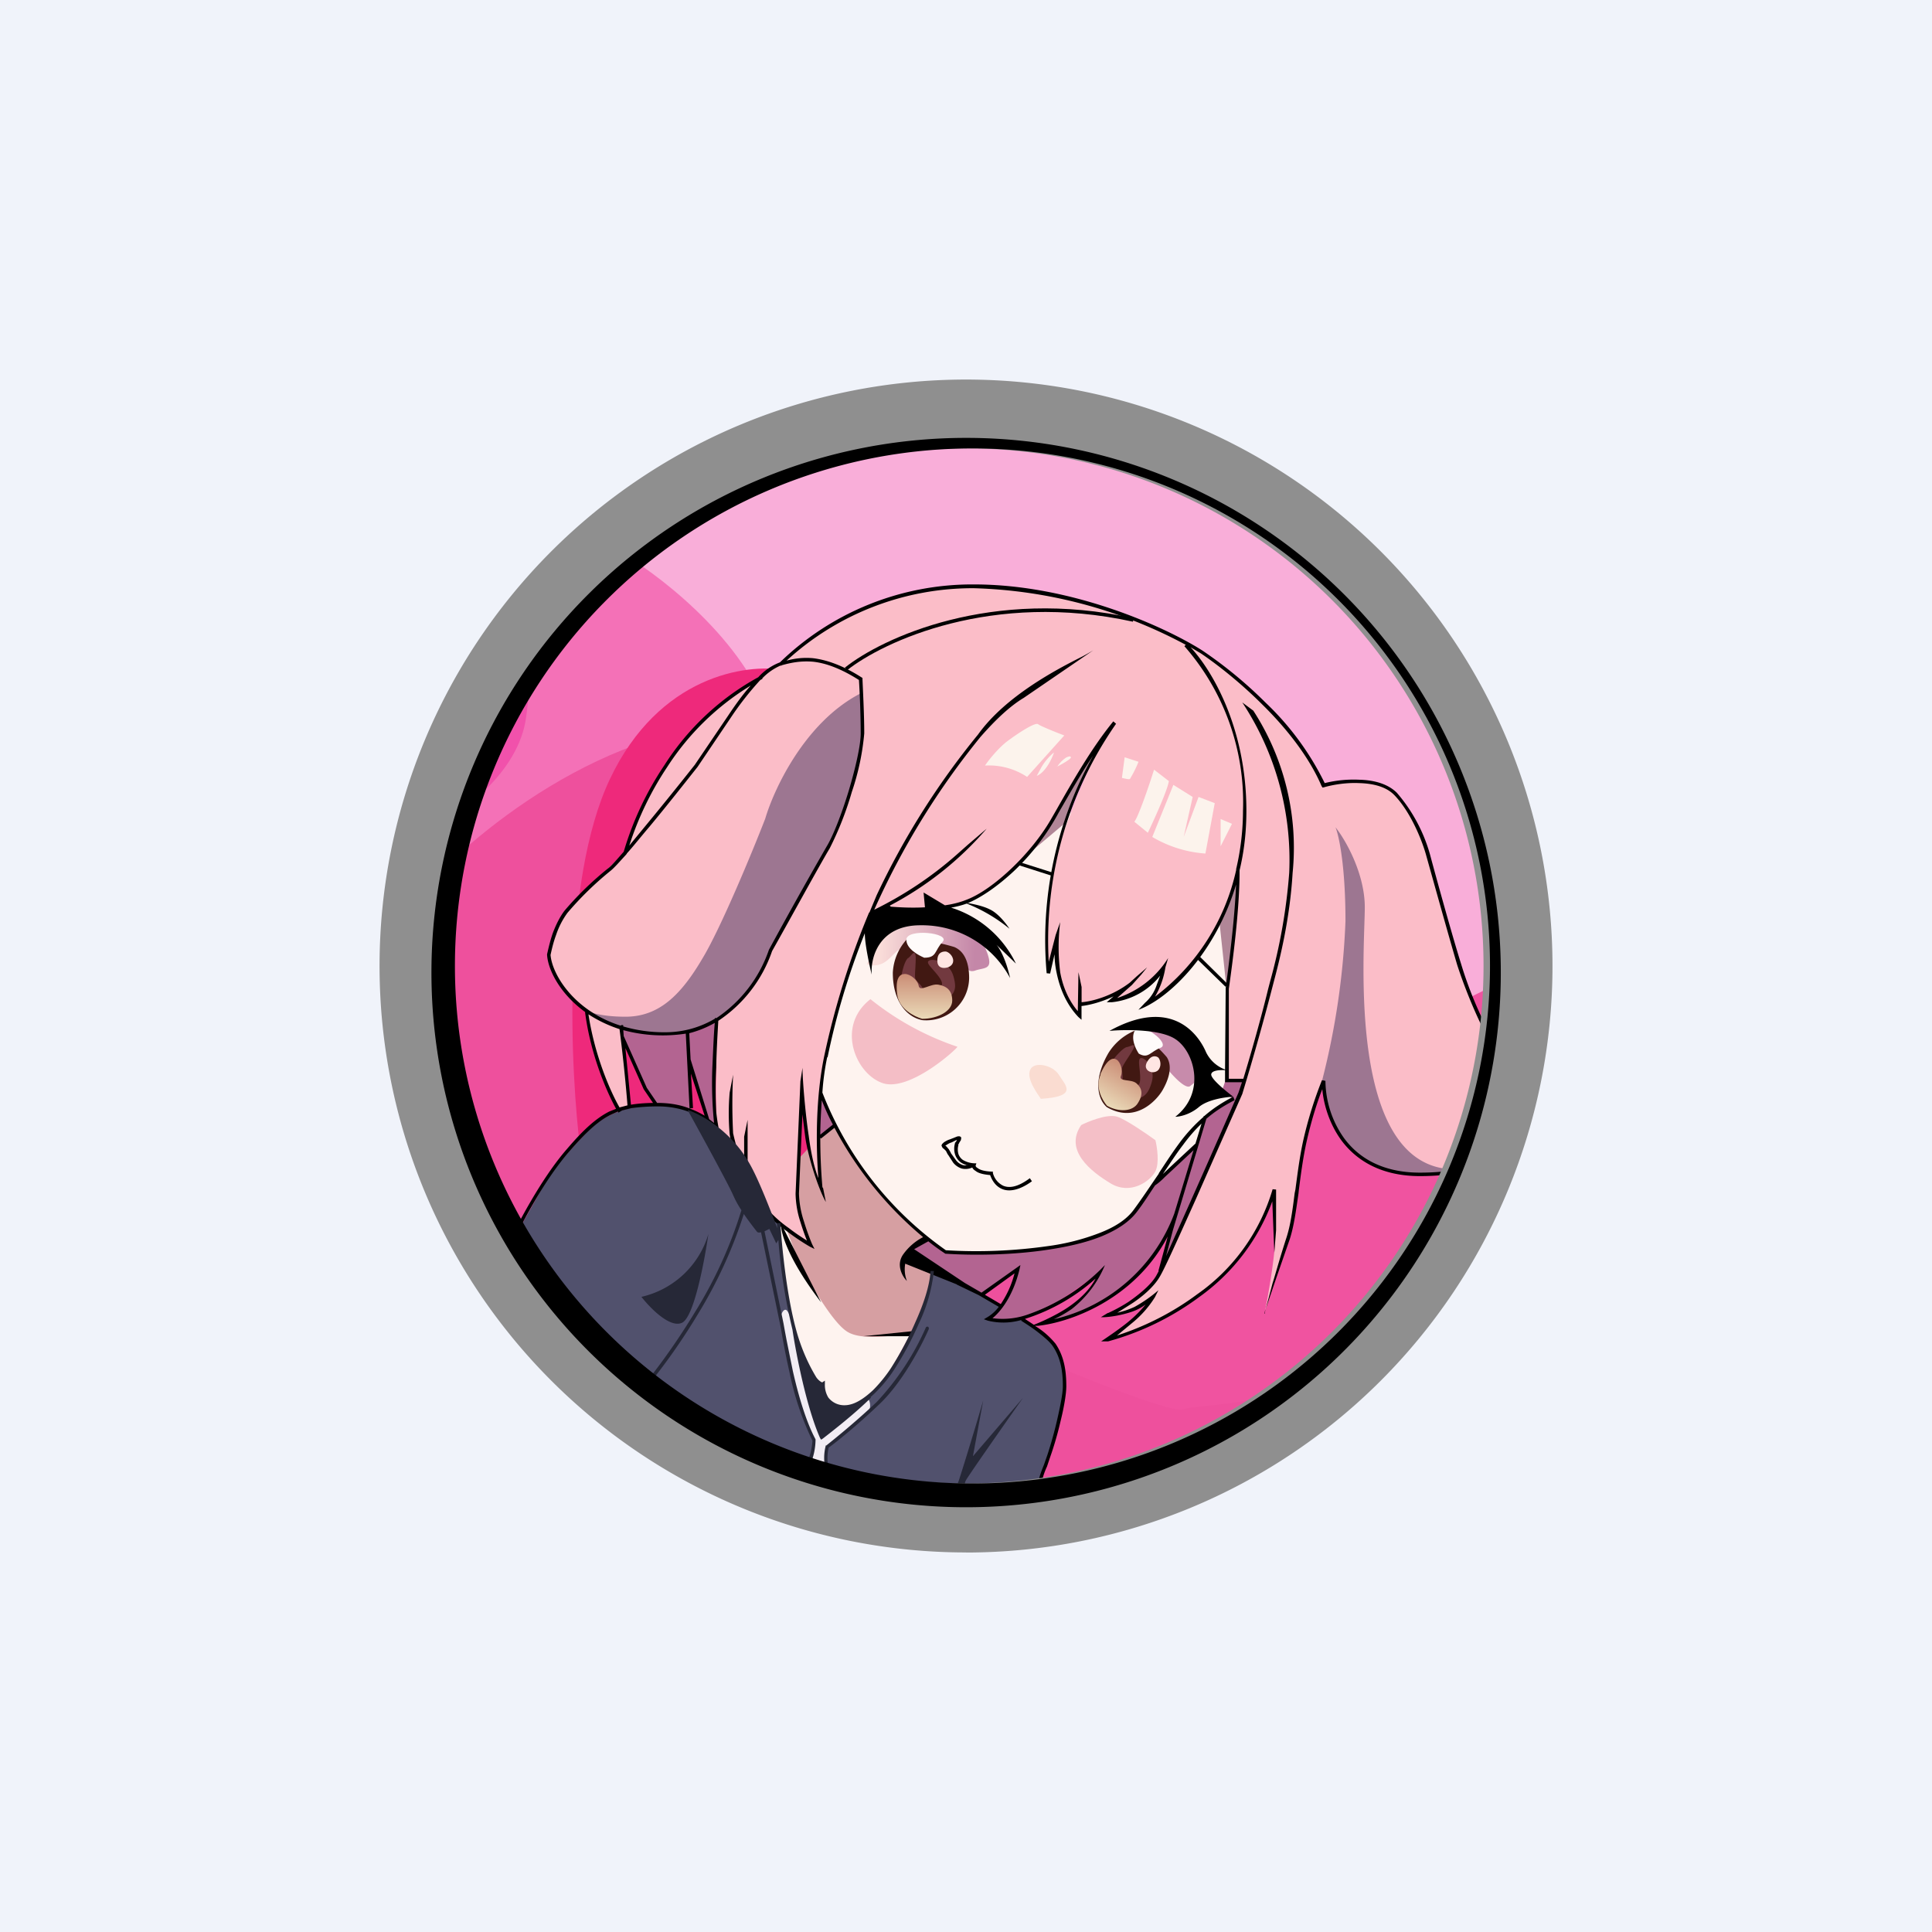 <svg xmlns="http://www.w3.org/2000/svg" width="24" height="24" fill="none" viewBox="0 0 24 24"><rect x="0" y="0" width="24" height="24" fill="#333333" stroke="none"/><g clip-path="url(#a)"><path fill="#F0F3FA" d="M0 0h24v24H0z"/><path fill="#F9AED9" d="M9.956 15.24 7.273 6.61c2.747-1.586 4.624-1.62 5.691-1.522s2.619 1.003 4.17 2.1c1.243.883 1.702 2.957 1.779 3.883.107.429.098 1.809-.81 3.879-1.132 2.588-2.036 2.263-2.229 2.391-.154.107-4.011-1.354-5.914-2.1z"/><path fill="#F471B7" d="M9.54 8.846c-.364-.973-1.419-1.758-1.903-2.028-.171.043-.54.133-.643.185-.12.06-1.067 1.744-1.543 2.91-.385.934-.445 1.461-.428 1.607z"/><path fill="#EE509D" d="M14.126 16.256c-2.272-.189-3.703-2.623-4.136-3.819.489-1.217.99-3.612-.9-3.454-1.899.163-3.506 1.624-4.071 2.336l.501 2.884 1.114 2.451c.823.613 2.572 1.865 2.97 1.985.502.15 1.35.253 3.755.12 1.92-.107 3.488-1.616 4.032-2.357-.141.03-.998.043-3.265-.146"/><path fill="#F151AB" d="M6.536 8.906c-.09.698-.823 1.212-1.175 1.384.369-.789 1.115-2.379 1.175-2.443.073-.086.115.184 0 1.059"/><path fill="#EE297B" d="M7.577 9.677c.609-1.286 1.697-1.436 2.164-1.354.215 1.633.643 4.924.643 5.014 0 .099-.235 1.316-.355 1.912l-2.816-.93c-.129-1.012-.244-3.36.364-4.642"/><path fill="#F053A0" d="M14.25 14.751c1.384-1.028 3.574-2.16 4.5-2.601.051.287.15.904.137 1.097-.017.24-.497 1.659-1.423 2.974-.921 1.316-2.563 1.2-2.768 1.286-.163.064-1.758-.6-2.529-.943.116-.175.703-.788 2.083-1.813"/><path fill="#D69FA2" d="M10.389 13.946c-.146.098-.42.394-.54.527-.048.128-.146.411-.146.497v.861c0 .133.574.917.651 1.037.082.12.686.129.943-.265a2 2 0 0 0 .292-.836l-.206-.069c-.043-.042-.111-.128-.086-.158l.292-.232c-.343-.497-1.059-1.465-1.2-1.362"/><path fill="#51516D" d="M9.184 18.107c-1.384-.596-2.503-1.954-2.888-2.563l.544-.973c.094-.111.313-.368.459-.514.184-.184.522-.411 1.17-.287.514.103.908.917 1.037 1.311l.175.12c.035.296.108.947.163 1.226.069.343.18.467.24.609.043.115.112.15.137.154.013.133.043.231.197.287.13.043.343-.094.43-.171l.24-.292.213-.415.112-.172.111-.334.06-.317.75.385.36.215.382.291.107.223.038.206v.257l-.072.325-.095.356c-.043.103-.124.33-.141.429a.7.7 0 0 0 0 .244c-1.204.021-2.002.15-3.729-.596z"/><path fill="#F2EDF4" d="M9.767 16.273c.034.021.077.154.094.223.043.193.13.617.172.78.03.163.129.45.171.574l.197-.15.378-.313c.021-.021.055.112 0 .15l-.502.429c0 .008 0 .043-.021.098-.022.065.017.129.021.249a.22.22 0 0 1-.073.184l-.145-.047c-.013-.043-.039-.128-.039-.163q.055-.191.094-.385l-.03-.078-.111-.248-.112-.381a23 23 0 0 0-.17-.785c-.005-.038.03-.158.076-.137"/><path fill="#FEF3EF" d="M9.72 15.686a2.3 2.3 0 0 1-.017-.596l.214.574s.39.763.622.887c.184.103.6.043.78 0-.095.185-.305.566-.352.618-.047.051-.171.162-.223.214a.42.42 0 0 1-.347.085c-.158-.042-.171-.21-.154-.287l-.034.017q-.075-.073-.142-.154c-.03-.043-.137-.355-.15-.373a5 5 0 0 1-.197-.985m.639-1.727c-.009-.043-.129-.335-.185-.472a4.7 4.7 0 0 1 .682-2.203l1.483-.617 1.058-.63 1.757 1.397.099.797v1.158l-.069.145.155.107-.155.09-.214.172-.086.3-.355.321-.245.257-.253.343-.18.129-.244.107c-.077.03-.3.094-.548.129a9 9 0 0 1-.875.072h-.428l-.227-.18-.365-.325-.278-.3-.283-.395a4 4 0 0 1-.244-.402"/><path fill="#C78BAB" d="M14.499 13.277a1.4 1.4 0 0 1-.236-.497c.085 0 .3.056.523.274.27.279.03.407 0 .437-.035.03-.129-.025-.287-.214"/><path fill="#B36491" d="m7.744 12.943-.034-.167.326.047c.154.021.274.013.471 0a.9.9 0 0 0 .403-.155l-.047.982c-.009.043.017.248.03.343l-.116-.09-.214-.682.026.583-.202-.051a2 2 0 0 0-.244-.03l-.154-.275-.245-.51zm2.627 1.046-.188-.395-.013.532zm.952 1.56.874.53.459-.333q-.087.251-.215.484l-.145.141c.03.018.137.043.343 0 .205-.043.368-.111.42-.141l.6-.42c-.043.086-.168.287-.258.36-.085.068-.321.197-.428.257.264-.025.518-.113.741-.257a2.5 2.5 0 0 0 .639-.587 2.3 2.3 0 0 0 .244-.463l-.188.686.398-.832c.073-.154.424-.973.591-1.363l.056-.201h-.227l-.043.129.12.107a6 6 0 0 0-.343.257 2.4 2.4 0 0 0-.098.317l-.514.463c-.056.107-.206.347-.318.437l-.043.043c-.115.094-.21.171-.53.24-.292.064-.657.124-.802.146h-.913l-.245-.163-.18.163z"/><path fill="#FBBDC8" d="M7.479 13.341c.051.146.162.352.214.437l.137-.025-.056-.433-.047-.425v-.137c.03.022.189.069.544.082s.575-.129.639-.202c-.013.373-.03 1.175 0 1.367.034.24.18.532.189.553.008.018.115.116.171.163v-.077l.009-.086c.042.103.15.339.231.463.086.129.403.347.553.442l-.06-.197-.09-.343v-.228l.034-.874.026-.094.107.698.111.296-.025-.681.025-.412.043-.394.202-.797c.038-.154.257-.759.364-1.041.146-.026.527-.086.891-.12.345-.05.662-.215.9-.468.056-.064.258-.308.343-.424l.262-.411c.103-.172.308-.51.317-.536.008-.026.103-.137.15-.193-.124.279-.394.913-.493 1.217-.12.382-.171 1.179-.171 1.286a2 2 0 0 0 .03.317l.085-.313c.013.12.047.386.082.515.034.128.15.278.205.334l.026-.142c.214 0 .459-.115.553-.171l-.154.15c.235-.017.514-.257.621-.373-.021.129-.128.317-.171.394.21-.139.396-.313.548-.514a2.4 2.4 0 0 0 .549-1.136q0 .744-.133 1.475v1.144h.223l-.356.87c-.223.493-.673 1.487-.707 1.547-.043.077-.159.18-.244.253-.069.056-.257.171-.343.227a.94.94 0 0 0 .471-.189.4.4 0 0 1-.09.146c-.051.052-.278.249-.385.339.094-.03.33-.112.527-.189.244-.094.514-.36.685-.446.163-.085.386-.407.54-.595.12-.15.215-.45.249-.579.009.099.03.343.03.553.004.206-.081.699-.124.917.068-.223.223-.707.278-.857.056-.154.099-.42.112-.54l.06-.471.137-.57.116-.382c.042.377.334 1.123 1.14 1.123 1.277 0 1.302-.608 1.302-.896 0-.227-.15-.484-.227-.583a5 5 0 0 1-.343-.685 8 8 0 0 1-.291-.9l-.381-1.243c-.06-.12-.215-.377-.339-.459-.159-.102-.249-.094-.369-.111a1.3 1.3 0 0 0-.394.034.2.2 0 0 1-.086 0c-.342-.788-1.26-1.487-1.675-1.74l-.742-.343c-.343-.124-1.191-.377-1.834-.377a3.75 3.75 0 0 0-1.641.369q-.457.27-.87.6-.158.084-.288.206c-.008 0-.218.12-.3.188-.072.069-.265.227-.351.317s-.399.463-.441.527c-.043.065-.322.54-.378.66a4 4 0 0 0-.132.42l-.335.33a14 14 0 0 0-.445.455c-.043.051-.086.214-.108.257a1 1 0 0 0-.068.257q.001.127.098.3.15.22.36.386c.043.205.15.642.198.788"/><path fill="url(#b)" d="M12.116 12.056c-.099.034-.107-.052-.12-.064a1.2 1.2 0 0 0-.806-.206c-.098.043-.167.206-.33.206s-.047-.035-.043-.15c.009-.116.326-.365.442-.408.12-.042.737.035.805.082.069.043.185.244.219.386.034.141-.069.12-.167.154"/><path fill="#9D7691" d="M7.77 12.63c-.334 0-.493-.069-.531-.103.102.107.467.322 1.084.322.621 0 1.041-.562 1.174-.84l.086-.228.137-.248.604-1.089.095-.193.231-.69.077-.415-.026-.549-.021.022c-.686.36-1.067 1.187-1.174 1.551-.163.42-.549 1.35-.772 1.723-.27.463-.544.737-.964.737m9.184-1.359c0-.42-.24-.84-.364-.994.043.103.124.48.124 1.166a9.4 9.4 0 0 1-.287 1.967c.009.069.043.274.137.519.12.304.313.458.643.595.266.108.741.043.943 0-1.444.095-1.196-2.725-1.196-3.257z"/><path fill="#FCF3EC" d="M12.759 9.651a.86.86 0 0 0-.523-.141c.043-.064.158-.21.274-.3.15-.112.351-.24.386-.214.021.02.223.102.325.14zm.18-.124-.06.111c.107-.042.188-.21.214-.291a.7.7 0 0 0-.154.18m.192 0a.4.4 0 0 1 .112-.116c.043-.021.06-.017.06 0s-.116.086-.172.112zm.84-.12-.034.257c.026.004.086.022.099.013a1.4 1.4 0 0 0 .107-.214zm.12.801.168.137c.077-.162.244-.527.261-.642l-.184-.142c-.06.193-.197.592-.245.647m.883.395a1.5 1.5 0 0 1-.66-.206l.262-.647.24.15-.112.497.185-.497.201.077zm.189-.429.141.06-.141.279v-.343z"/><path fill="#411812" d="M11.091 12.086c0 .36.18.553.369.587a.533.533 0 0 0 .579-.523c0-.12-.022-.317-.185-.386a2.5 2.5 0 0 0-.583-.102.66.66 0 0 0-.18.42z"/><path fill="#FFFBFA" d="M11.259 11.674c0 .112.15.193.222.223.159 0 .125-.086.228-.197.107-.112-.45-.172-.45-.026"/><path fill="#72393F" d="M11.28 11.901c-.051.043-.086.223-.086.253a.3.3 0 0 0 0 .129c.017.051.142.124.33.201s.172 0 .257-.077c.077-.077.099-.124.073-.24-.025-.116-.064-.137-.09-.171-.025-.043-.18-.095-.227-.06-.043.03.069.111.137.214.069.107-.008.103-.025.116s-.073.073-.112.077c-.034.008-.06-.043-.086-.086-.03-.043-.068-.068-.081-.103s.017-.253 0-.3c-.017-.043-.039.005-.086.047z"/><path fill="#FFE6E3" d="M11.644 11.936c0 .09.073.094.112.085.03-.004.085-.03.085-.086 0-.068-.068-.115-.094-.115s-.103 0-.103.115"/><path fill="url(#c)" d="M11.147 12.364c.026.172.214.266.309.292.193 0 .373-.095.373-.227 0-.129-.073-.18-.172-.197-.094-.018-.227.094-.244.017-.013-.078-.107-.15-.172-.15s-.124.051-.094.265"/><path fill="#411812" d="M13.77 13.08c-.184.317-.146.562-.021.673.368.214.63-.103.69-.206s.14-.283.055-.415a1.8 1.8 0 0 0-.381-.335.7.7 0 0 0-.343.283"/><path fill="#FFFBFA" d="M14.1 12.797c-.06.099.009.236.047.292.12.068.142-.026.27-.073.133-.052-.248-.339-.317-.215z"/><path fill="#72393F" d="M13.997 13.007c-.06.017-.171.154-.184.18a.4.4 0 0 0-.069.116c-.013.047.043.163.146.313.098.145.128.072.227.043.094-.035.137-.065.176-.172.043-.116.017-.15.021-.193 0-.043-.09-.158-.141-.15-.047.009-.009.129-.009.249s-.056.085-.073.085c-.021.005-.094.035-.124.022-.026-.009-.021-.069-.021-.116s-.013-.085-.005-.12c.005-.038.137-.21.146-.257s-.03-.013-.086 0z"/><path fill="#FFE6E3" d="M14.25 13.191c-.043.077.009.116.043.125.021.008.081.008.107-.039.034-.06.004-.128-.013-.141s-.081-.043-.137.055"/><path fill="url(#d)" d="M13.672 13.35c-.073.159.025.322.08.386.142.081.322.077.387-.039.068-.111.043-.184-.022-.24-.064-.055-.223-.017-.193-.09s-.008-.18-.055-.205c-.043-.026-.116-.013-.202.188z"/><path fill="#000" fill-rule="evenodd" d="m11.901 14.22.013-.017v-.004l.022-.035.004-.021v-.013a.03.03 0 0 0-.017-.013c-.009-.004-.022 0-.03 0l-.086.034-.026.009a.4.4 0 0 0-.055.03l-.018.017a.04.04 0 0 0-.012.026l.013.026.021.017.021.021.022.043.004.004.064.099q.043.053.107.073a.2.2 0 0 0 .13-.013q.01.024.042.043c.03.025.086.043.18.051.021.06.064.137.146.172.085.038.214.021.373-.095l-.026-.038c-.154.115-.257.124-.33.094a.24.24 0 0 1-.129-.159v-.017h-.017c-.098-.004-.15-.025-.171-.043-.03-.017-.026-.03-.026-.034l.009-.026h-.026a.3.3 0 0 1-.142-.042.15.15 0 0 1-.055-.073.2.2 0 0 1 0-.112v-.004zm.116.257a.3.3 0 0 1-.077-.034.2.2 0 0 1-.073-.094.24.24 0 0 1-.004-.146v-.009c.008 0 .008-.008.013-.013l.004-.004.008-.013h-.012l-.052.026-.025.009a.4.4 0 0 0-.056.034l.013.008.03.035.025.043v.004l.065.09q.033.043.085.06a.1.1 0 0 0 .056 0z" clip-rule="evenodd"/><path fill="#B18697" d="m12.771 10.611.463-.39.227-.565.202-.412-.227.313-.335.583-.248.356-.086.115zm2.58.317-.115.296-.086.244.086.806.115-.737.022-.66z"/><path fill="#000" d="M14.074 7.723c-1.748-.386-3.098.244-3.553.604l-.025-.034c.463-.369 1.825-1.003 3.587-.613z"/><path fill="#000" fill-rule="evenodd" d="M12.099 7.307a3.42 3.42 0 0 0-2.328.9.9.9 0 0 1 .335-.03c.162.021.36.086.6.24l.008.004v.013c.005.129.022.437.022.677a3.1 3.1 0 0 1-.155.729 4 4 0 0 1-.274.698c-.129.215-.527.943-.716 1.277a1.7 1.7 0 0 1-.668.866c-.009.155-.022.373-.026.583a5 5 0 0 0 0 .544c.013.129.043.309.103.48.051.15.129.296.253.386h-.004c-.035-.086-.078-.193-.112-.3a1.5 1.5 0 0 1-.073-.287 3 3 0 0 1 0-.514l.043-.223a7 7 0 0 0 0 .728q.055.24.137.472v-.429l.043-.21v.553c.026.107.099.36.232.536.068.085.171.18.282.257.082.064.163.116.223.154a3 3 0 0 1-.081-.231 1.2 1.2 0 0 1-.06-.352l.06-1.397.026-.167c0 .163.038.587.077.844.025.193.064.386.12.527-.026-.33-.043-.955.072-1.512a10 10 0 0 1 .558-1.787h.004l.09-.215a9.6 9.6 0 0 1 1.26-1.997c.343-.48.986-.814 1.294-.968q.07-.037.137-.078l-.865.592c-.172.103-.352.274-.536.484a9.6 9.6 0 0 0-1.32 2.147c.367-.18.709-.407 1.016-.677l.15-.133.231-.197a4.1 4.1 0 0 1-1.204.956l.013.013c.098.008.257.017.42.008h.004l-.017-.184.265.159q.142-.02.258-.065c.175-.064.381-.214.57-.394s.364-.394.484-.6l.064-.111c.219-.386.45-.789.716-1.115l.034.03a4.7 4.7 0 0 0-.836 2.957l.086-.334.056-.159a2.5 2.5 0 0 0 0 .622c.03.167.098.343.219.484l.008-.484.039.184v.189c.124-.009.377-.073.6-.244l.085-.078.129-.111-.073.09-.116.129-.184.162a1.17 1.17 0 0 0 .634-.497l-.034.116q-.03.194-.129.364c.513-.387.87-.945 1.008-1.573v-.012q.084-.357.085-.725a2.94 2.94 0 0 0-.728-2.044l.017-.017a5.9 5.9 0 0 0-2.632-.703m-1.818 5.829a9 9 0 0 1 .463-1.543c0 .133.056.394.086.514-.017-.206.086-.613.604-.613a1.24 1.24 0 0 1 1.115.656c-.056-.253-.142-.386-.172-.416l.244.236a1.34 1.34 0 0 0-.805-.695c.068-.012.137-.03.192-.05.185-.074.395-.224.588-.404.223-.211.412-.457.557-.728.137-.236.274-.48.428-.707a4.7 4.7 0 0 0-.578 2.704l.043.004.055-.24q0 .11.026.232c.039.188.116.385.27.548l.039.034v-.171c.085-.009.235-.043.398-.12l-.085.073h.064a.88.88 0 0 0 .6-.33l-.043.116a.5.5 0 0 1-.146.222l-.081.086c.398-.146.964-.724 1.213-1.556-.018.45-.095 1.029-.129 1.286l-.008 1.012a.43.43 0 0 1-.236-.215c-.069-.163-.382-.716-1.2-.265.193-.018.634-.022.818.102.236.15.386.665 0 .965.052 0 .18-.026.292-.12.111-.095.33-.125.428-.129-.09-.069-.27-.214-.274-.274 0-.052.099-.06.172-.056v.15h.21l-.043.129q-.444 1.019-.9 2.031l.085-.321.416-1.385q.147-.128.351-.231l-.017-.043c-.141.073-.257.15-.36.24h-.008v.009a2 2 0 0 0-.3.325c-.086.116-.167.24-.257.377v.005c-.095.137-.193.287-.309.445-.09.125-.24.22-.428.292a2.8 2.8 0 0 1-.643.163 6.3 6.3 0 0 1-1.265.051 4.3 4.3 0 0 1-1.534-1.958q.014-.221.06-.442zm4.415 1.088c.072-.098.145-.184.231-.266l-.077.253v-.004l-.304.283-.099.094c.086-.128.163-.248.249-.36m-.12.3.252-.236-.24.789a2.1 2.1 0 0 1-1.495 1.311q.111-.051.223-.128a1.35 1.35 0 0 0 .411-.545l-.064.065c-.25.242-.55.427-.879.544a.94.94 0 0 1-.454.051c.098-.077.253-.27.334-.6l.013-.06-.484.343-.013-.008-.193-.112-.63-.42.176-.098q.096.078.206.15l.004.004h.004c.317.021.814.021 1.281-.051.232-.035.46-.086.652-.163.188-.077.347-.176.446-.309.085-.111.154-.223.223-.325a.8.8 0 0 0 .12-.103zm-2.692 1.432.274.132.25.146a.5.5 0 0 1-.142.129l-.043.025.047.017a.8.8 0 0 0 .42-.008l-.004.009c.047.03.128.081.201.137.077.06.15.12.189.175.098.142.128.305.128.502 0 .094-.034.257-.073.428a5 5 0 0 1-.12.429l-.042.12c-.052.129-.099.244-.086.493h.043a.9.9 0 0 1 .081-.472l.043-.128c.034-.095.086-.262.124-.429.043-.171.073-.343.073-.441 0-.202-.03-.373-.133-.527a1 1 0 0 0-.257-.223h.034c.386-.039 1.2-.317 1.616-1.11l-.116.428h.005l-.03.056c-.065.116-.215.236-.343.326q-.123.08-.257.141h-.005l-.085.052c.128.004.338-.043.441-.09a.6.6 0 0 0 .116-.069 1.5 1.5 0 0 1-.184.189c-.112.098-.3.223-.369.27h.086c.41-.112.795-.3 1.135-.553.414-.296.73-.71.905-1.187l.025.638.022-.278v-.506l-.043-.004a2.43 2.43 0 0 1-.934 1.303c-.303.225-.64.398-.999.514l.197-.163q.162-.134.274-.313l.043-.086a1.7 1.7 0 0 1-.295.206q-.098.046-.215.073l.163-.103c.137-.086.287-.214.36-.338.06-.095.24-.498.446-.956l.583-1.32q.21-.69.39-1.389c.073-.274.201-.78.235-1.354a3.13 3.13 0 0 0-.488-2.019l-.137-.102c.413.626.617 1.367.583 2.117a7 7 0 0 1-.236 1.345l-.026.099c-.077.321-.214.806-.308 1.114h-.18v-1.118c.043-.3.137-1.003.133-1.47.055-.228.085-.472.085-.742 0-1.041-.437-1.757-.694-2.031l.129.077c.184.124.48.351.771.643.291.287.574.643.729 1.007l.012.017.017-.004c.103-.03.27-.06.438-.052.171.005.334.043.437.15.214.223.351.588.394.746.09.321.292 1.046.386 1.363.128.394.321.827.458 1.037s.283.446.283.686c0 .12-.008.33-.158.514s-.45.343-1.046.343c-.471 0-.767-.189-.943-.429a1.25 1.25 0 0 1-.231-.711l-.043-.009a5 5 0 0 0-.232.746c-.047.214-.072.42-.098.613l-.009.043c-.026.21-.051.398-.103.557-.085.261-.145.484-.171.561l-.099.373v.009h-.004v-.009l.146-.428.171-.493c.052-.163.077-.356.107-.562l.005-.047c.025-.193.051-.398.098-.608.064-.283.142-.515.193-.643.017.188.086.428.236.634.184.249.493.446.977.446.6 0 .917-.159 1.08-.356a.86.86 0 0 0 .171-.548c0-.249-.158-.498-.295-.708a4.8 4.8 0 0 1-.446-1.028c-.099-.313-.3-1.037-.386-1.359a2 2 0 0 0-.411-.763c-.116-.115-.292-.158-.467-.162a1.5 1.5 0 0 0-.429.042 3.5 3.5 0 0 0-.737-1.002q-.36-.359-.78-.643c-.429-.275-1.599-.823-2.841-.823a3.43 3.43 0 0 0-2.409.968.7.7 0 0 0-.27.185c-.474.26-.875.636-1.166 1.093a3.9 3.9 0 0 0-.505 1.075l-.005.005c-.085.098-.15.171-.184.197a4 4 0 0 0-.544.527c-.06.077-.112.184-.15.287-.035.103-.056.201-.069.257v.009c.013.193.167.488.476.711h-.004c.068.531.27.99.385 1.2l-.085.034c-.168.086-.322.228-.523.463-.33.377-.643.986-.759 1.239l.043.017c.111-.257.42-.857.746-1.226.205-.236.351-.373.514-.454l.086-.039.008.013.043-.025h-.004l.12-.03a2.4 2.4 0 0 1 .33-.022c.394 0 .634.189.711.287q.027.131.073.274c.064.176.167.352.33.45l.06.035-.026-.06-.03-.073v-.026c.039.124.103.274.193.394.073.095.18.19.292.27.107.082.214.15.283.19l.06.03-.03-.06a3 3 0 0 1-.103-.288 1.2 1.2 0 0 1-.06-.343l.043-.981.034.274c.034.257.171.668.257.814l-.034-.171-.009-.013v-.004a7 7 0 0 1-.026-.609l.009.009.167-.133c.276.52.65.981 1.101 1.358a.7.7 0 0 0-.244.21c-.098.133-.013.279.043.335a.4.4 0 0 1-.021-.215l.643.258zm.96.501c.112-.043.313-.137.446-.232.129-.09.249-.205.321-.342a2.4 2.4 0 0 1-.878.501zm-.608-.373.197.116c.06-.09.128-.214.171-.382zM8.87 13.95a5 5 0 0 1-.021-.686c.009-.197.017-.407.03-.557a1.3 1.3 0 0 1-.317.128l.017.326.231.742zm-.115-.086-.172-.527.026.428-.043.005c.073.026.137.06.189.09zm-.189-.094-.047-.93c-.259.04-.523.025-.776-.043l.005.073.287.643.128.188h.009c.154 0 .287.026.394.069m-.454-.069-.116-.171-.227-.51.069.703q.12-.02.274-.022m-.317.03a20 20 0 0 0-.099-.947 1.6 1.6 0 0 1-.386-.184c.078.518.275.964.386 1.157zm2.55.24-.155.124c0-.137.009-.278.018-.428.034.086.077.188.137.3zm-2.079-1.148a1.8 1.8 0 0 1-.527-.073c.017-.017-.017-.022-.03-.009-.579-.184-.849-.634-.87-.878.013-.06.034-.155.069-.249a1 1 0 0 1 .141-.274 4 4 0 0 1 .536-.523c.043-.034.107-.107.193-.201v-.005h.008v-.008c.086-.095.18-.215.283-.335.214-.257.446-.552.596-.741l.411-.609q.166-.25.369-.471l.025-.013v-.008a.7.7 0 0 1 .228-.159l.008.004.004-.008h.005c.107-.03.231-.056.385-.043.155.017.339.081.57.227.009.129.022.433.022.664 0 .146-.064.429-.15.716-.086.283-.193.557-.274.69a60 60 0 0 0-.716 1.281 1.67 1.67 0 0 1-.652.849H8.88v.008a1.2 1.2 0 0 1-.613.168m1.059-4.307a3.24 3.24 0 0 0-1.037 1.011c-.202.302-.36.631-.472.977l.219-.266q.301-.365.595-.737l.412-.608c.086-.129.18-.262.283-.377" clip-rule="evenodd"/><path fill="#F4BEC6" d="M11.893 13.003a3.5 3.5 0 0 1-1.08-.591c-.429.334-.189.921.146 1.041s.934-.428.934-.45"/><path fill="#F4BFC7" d="M13.881 13.873c-.128-.043-.385.069-.45.103-.214.313.116.574.365.724.248.15.493-.026.557-.15.051-.103.021-.3 0-.386-.116-.085-.369-.257-.472-.291"/><path fill="#FADCD1" d="M12.797 13.29c-.051.112.094.3.133.36.476-.03.3-.171.223-.3-.077-.12-.309-.171-.356-.06"/><path fill="#000" d="M12.54 11.537a2 2 0 0 0-.566-.326c.065.009.223.035.322.086.103.047.205.18.244.24m.519-.66-.403-.129.012-.038.403.128-.012.043zm2.164 1.38-.356-.347.03-.034.356.351zm-5.52 2.944c-.009.099.077.429.497.977zm1.654 1.333-.634.065h.613l.025-.065z"/><path fill="#262837" d="M9.107 14.846c-.051-.12-.398-.755-.566-1.059.318.116.605.377.763.656.112.188.262.578.352.814l-.005-.064h.043c.017.27.073.857.185 1.286l.008.03c.056.21.14.413.253.6.021.03.043.047.056.055l.017.009.034-.022v.043a.3.3 0 0 0 .043.167.25.25 0 0 0 .214.095c.116-.005.232-.086.339-.185.103-.102.193-.223.24-.3a4 4 0 0 0 .287-.544c.099-.218.18-.454.189-.638h.042c-.025.227-.089.449-.188.655a4 4 0 0 1-.292.549 1.7 1.7 0 0 1-.308.364l.008.004c-.197.197-.484.42-.6.51l-.021.013-.013-.021c-.167-.377-.296-1.033-.343-1.346a7 7 0 0 1-.175-1.114l-.026.043-.086-.18-.06.03.236 1.144.017.094.021.112.078.385c.064.283.158.617.282.849v.009a.8.8 0 0 1-.064.3.3.3 0 0 0-.021.145c0 .043.013.077.021.103l.133.034a.23.23 0 0 0 .056-.214.6.6 0 0 1 0-.291v-.009h.008c.086-.069.339-.27.626-.54a3.3 3.3 0 0 0 .613-.93l.008-.005a.02.02 0 0 1 .018 0c.008.005.012.018.008.03-.094.215-.334.67-.617.935-.283.27-.531.467-.626.536a.56.56 0 0 0 0 .257.27.27 0 0 1-.073.27l-.008.008-.18-.042v-.013a.4.4 0 0 1-.03-.125.36.36 0 0 1 .026-.17.9.9 0 0 0 .064-.27 3.6 3.6 0 0 1-.287-.858 9 9 0 0 1-.099-.502l-.017-.09-.236-1.14c-.021.005-.043.005-.051-.008a4 4 0 0 1-.163-.219 5.7 5.7 0 0 1-.57 1.243q-.33.55-.746 1.037l-.034-.03c.184-.205.471-.582.741-1.028.247-.396.442-.823.579-1.269a1.3 1.3 0 0 1-.103-.188m2.803 3.548c.043-.128.223-.715.304-.998l-.128.694.621-.724c-.223.317-.677.964-.711 1.028-.03.069-.043.266-.043.36l-.103-.03c0-.055.009-.201.06-.33m-1.693-.574c-.116-.279-.214-.694-.278-1.016.064.163.12.266.162.326a.23.23 0 0 0 .099.086c0 .047.017.115.056.171.047.064.128.116.257.111a.4.4 0 0 0 .141-.038c-.158.146-.343.283-.437.36M8.8 15.33a1.13 1.13 0 0 1-.832.78c.107.137.356.394.506.321.146-.073.274-.745.326-1.101"/><path fill="#8F8F8F" fill-rule="evenodd" d="M12 19.286a7.285 7.285 0 1 0 0-14.571 7.285 7.285 0 0 0 0 14.57m0-.857A6.429 6.429 0 1 0 12 5.57a6.429 6.429 0 0 0 0 12.858" clip-rule="evenodd"/><path fill="#000" d="M18.643 12A6.642 6.642 0 1 1 5.36 12a6.642 6.642 0 0 1 13.283 0M12 18.428a6.429 6.429 0 1 0 0-12.857 6.429 6.429 0 0 0 0 12.857"/></g><defs><linearGradient id="b" x1="10.92" x2="12.103" y1="11.919" y2="11.983" gradientUnits="userSpaceOnUse"><stop stop-color="#FADDD9"/><stop offset="1" stop-color="#C487A8"/></linearGradient><linearGradient id="c" x1="11.486" x2="11.486" y1="12.099" y2="12.656" gradientUnits="userSpaceOnUse"><stop stop-color="#CB8D76"/><stop offset="1" stop-color="#EADAB8"/></linearGradient><linearGradient id="d" x1="14.053" x2="13.774" y1="13.264" y2="13.749" gradientUnits="userSpaceOnUse"><stop stop-color="#CB8D76"/><stop offset="1" stop-color="#EADAB8"/></linearGradient><clipPath id="a"><path fill="#fff" d="M0 0h24v24H0z"/></clipPath></defs></svg>